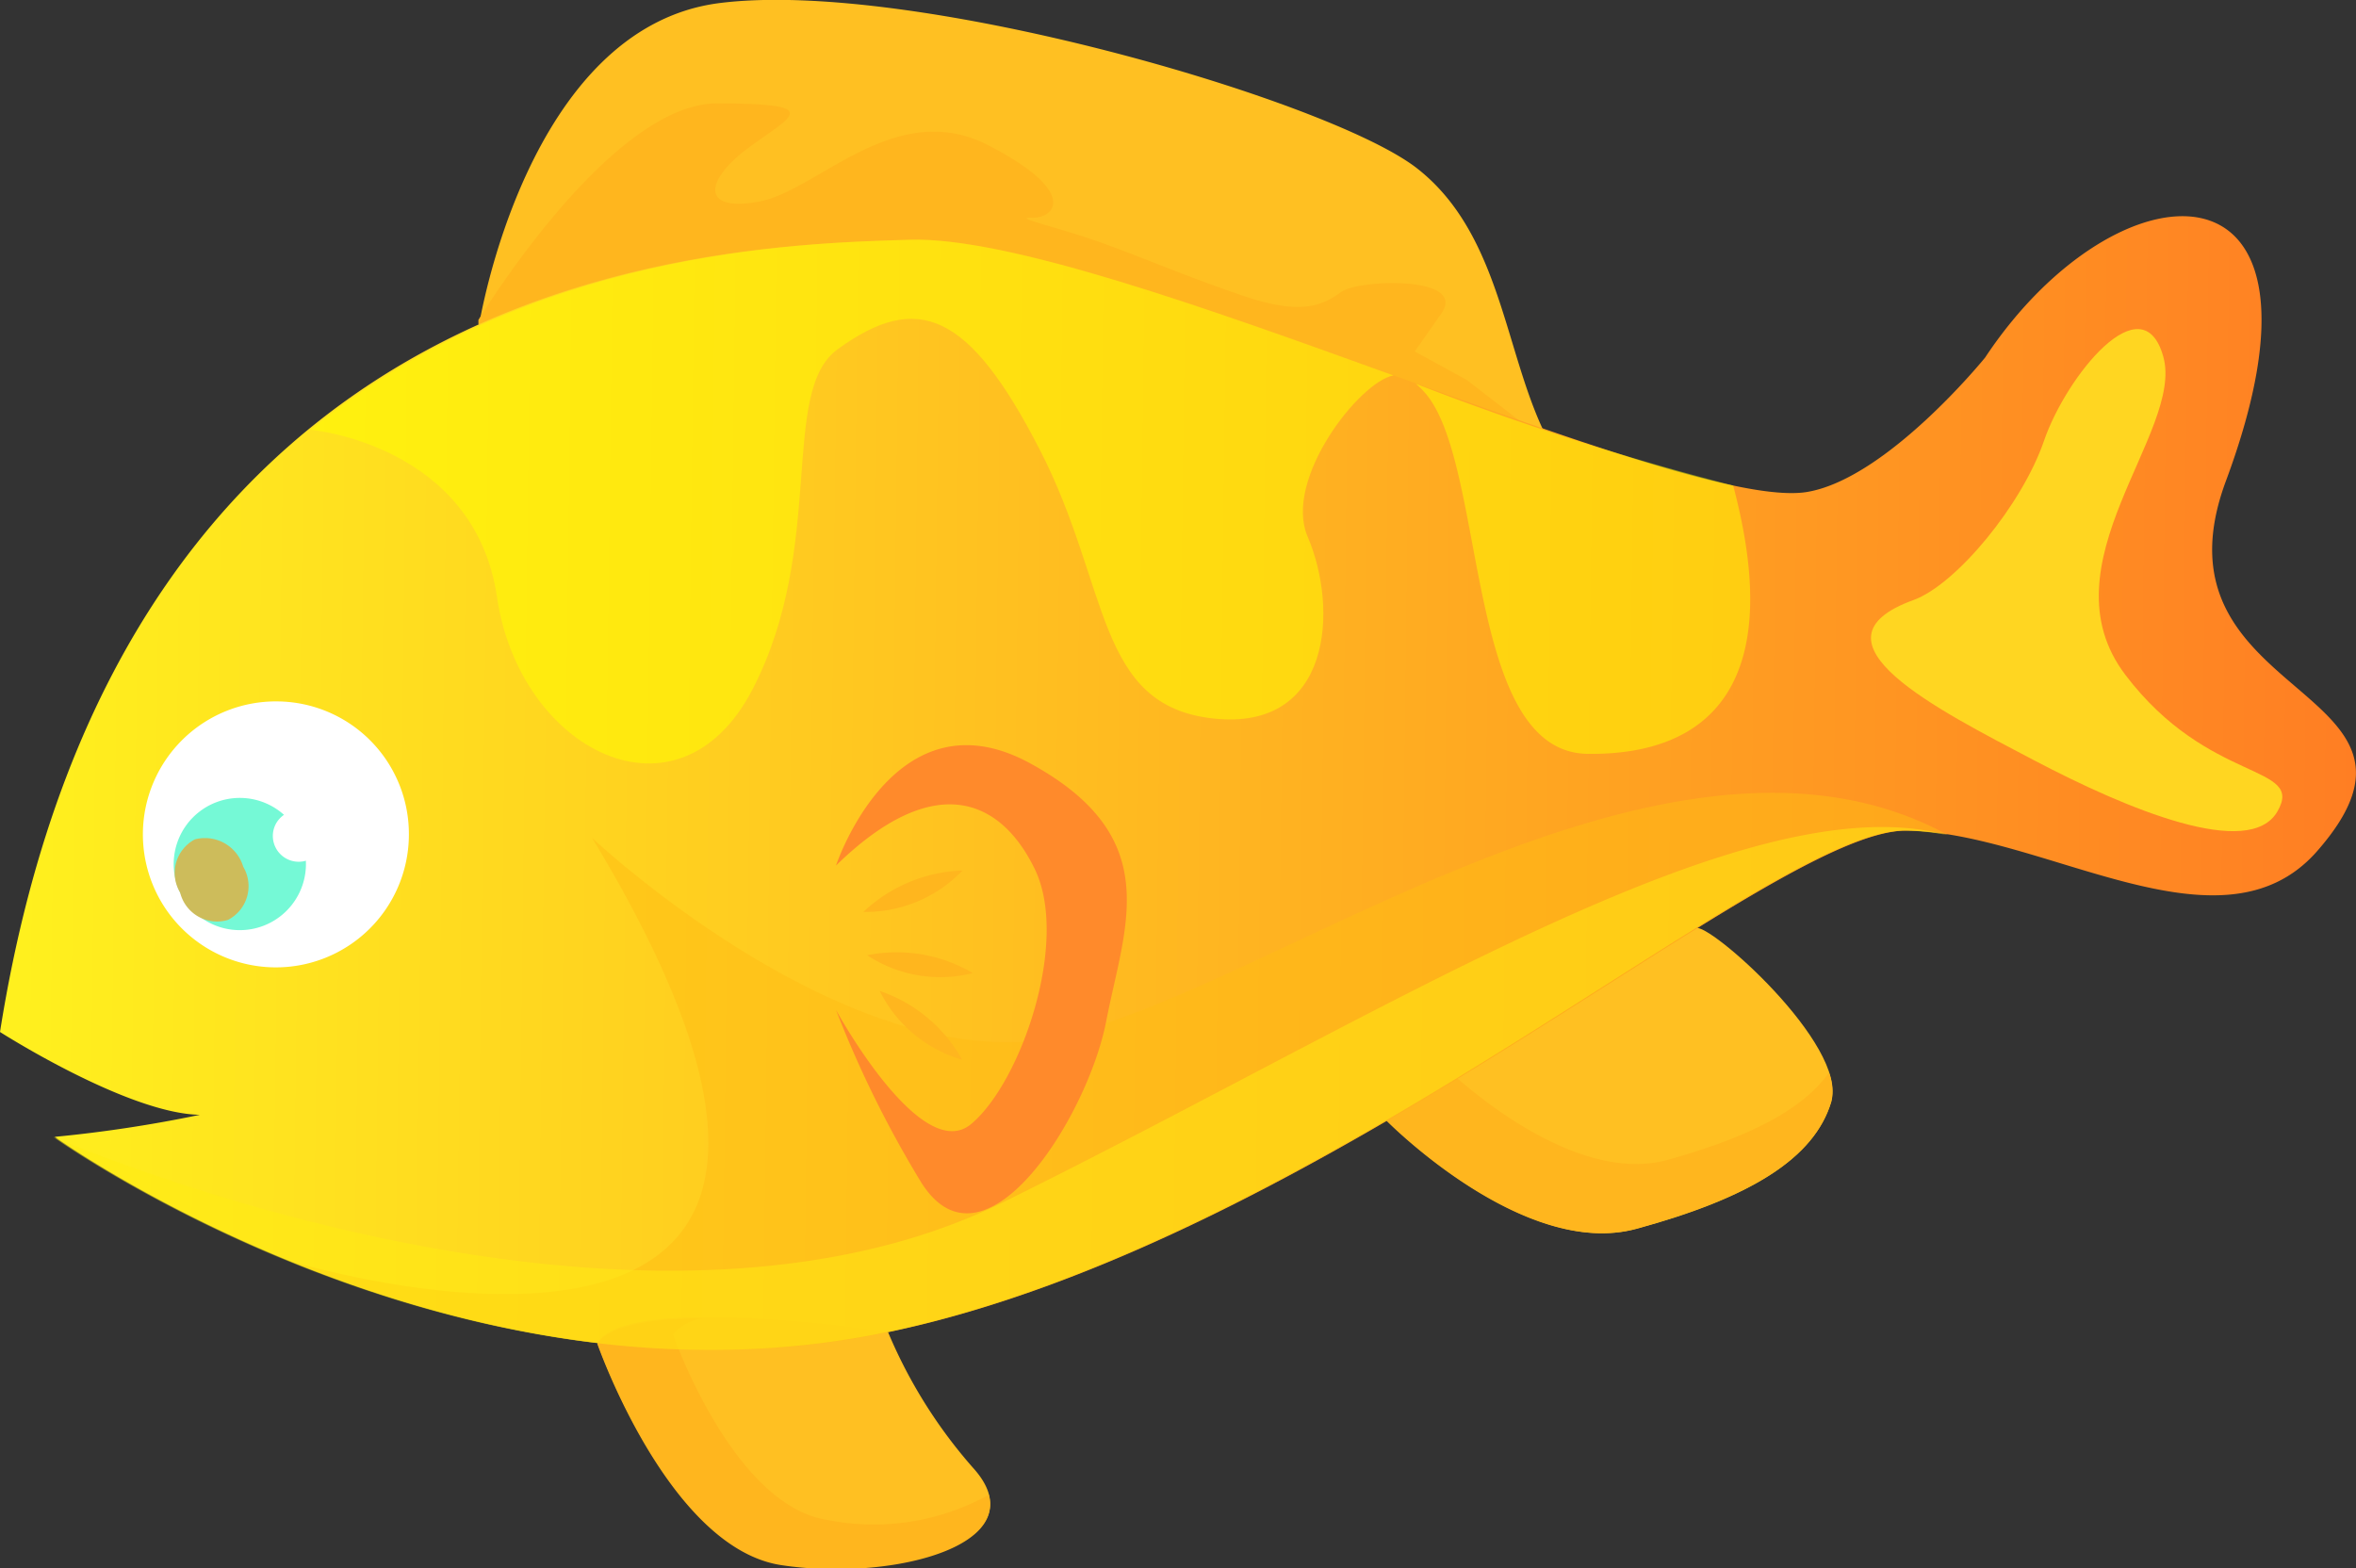 <svg id="f5" xmlns="http://www.w3.org/2000/svg" xmlns:xlink="http://www.w3.org/1999/xlink" viewBox="0 0 62 41.27"><rect x="0" y="0" width="62" height="41.27" fill="#333333" stroke="none"/><defs><style>.cls-f5-1{isolation:isolate;}.cls-f5-2{fill:#ffc022;}.cls-f5-3{fill:#ffb61e;}.cls-f5-4{fill:url(#linear-gradient);}.cls-f5-5{fill:#fff;}.cls-f5-6{fill:#75f9d6;}.cls-f5-7{fill:#cdbc5b;}.cls-f5-8{fill:#ffd621;}.cls-f5-11,.cls-f5-13,.cls-f5-9{opacity:0.5;}.cls-f5-10{fill:#ff0;}.cls-f5-11{fill:#ffbc15;}.cls-f5-11,.cls-f5-13{mix-blend-mode:multiply;}.cls-f5-12{fill:#ff8a2b;}.cls-f5-13{fill:#ffed12;}</style><linearGradient id="linear-gradient" x1="147.08" y1="-179.03" x2="208.99" y2="-179.03" gradientTransform="translate(-149.21 197.34) rotate(0.71)" gradientUnits="userSpaceOnUse"><stop offset="0" stop-color="#fff11e"/><stop offset="1" stop-color="#ff7e23"/></linearGradient></defs><title>f5</title><g class="cls-f5-1"><g id="Layer_2" data-name="Layer 2"><g id="Layer_1-2" data-name="Layer 1"><g id="ca1"><path class="cls-f5-2" d="M36.5,29.49s3.6,3.66,6.57,2.85S47.74,30.5,48.19,29s-3.26-4.77-3.57-4.57S37.13,25.25,36.5,29.49Z"/><path class="cls-f5-3" d="M43.87,30.53c-2.7.73-6-2.59-6-2.59a3.78,3.78,0,0,1,.46-1.27,4.27,4.27,0,0,0-1.85,2.82s3.6,3.66,6.57,2.85S47.74,30.5,48.19,29a1.39,1.39,0,0,0-.06-.77C47.44,29.21,46,29.94,43.87,30.53Z"/><path class="cls-f5-2" d="M12.61,8.54S13.86.72,18.94.08,35,2.64,37.29,4.43s2.3,5.07,3.52,7.28c0,0-11.85-2.12-17.32-3.4A24.51,24.51,0,0,0,12.61,8.54Z"/><path class="cls-f5-3" d="M40.81,11.71,38.6,10l-1.37-.75.7-1c.7-1-2.17-.9-2.63-.57s-1,.64-2.54.12-2.63-1-3.77-1.41-2.41-.68-1.83-.66S28.43,5.07,26,3.82,21.53,5,20,5.3s-1.49-.52-.33-1.39,2.08-1.18-.79-1.19c-2.61,0-5.73,4.8-6.29,5.7l0,.12a24.51,24.51,0,0,1,10.88-.23C29,9.59,40.81,11.71,40.81,11.71Z"/><path class="cls-f5-4" d="M52.24,9.41s-2.59,3.2-4.7,3.54c-3.37.53-18.52-6.79-23.6-6.64S3.21,6.9,0,27.16c0,0,3.36,2.15,5.26,2.18a35.26,35.26,0,0,1-3.82.58s10.48,7.53,21.93,5.14,23.21-13.24,26.81-13.2,8.25,3.41,10.78.56c3.89-4.41-4.56-3.92-2.38-9.77C61.86,3.81,55.72,4.16,52.24,9.41Z"/><path class="cls-f5-2" d="M15.72,35.34s1.87,5.36,4.83,5.82,6.77-.55,5.1-2.48a13,13,0,0,1-2.28-3.62S16.54,34,15.72,35.34Z"/><path class="cls-f5-3" d="M21.76,40c-2.48-.39-4.05-4.88-4.05-4.88a1.2,1.2,0,0,1,.77-.42c-1.31,0-2.45.18-2.76.67,0,0,1.87,5.36,4.83,5.82,2.61.4,5.89-.34,5.47-1.85A6.24,6.24,0,0,1,21.76,40Z"/><path class="cls-f5-5" d="M10.76,22a3.5,3.5,0,1,1-3.45-3.54A3.49,3.49,0,0,1,10.76,22Z"/><path class="cls-f5-6" d="M8.05,22.8A1.74,1.74,0,1,1,6.34,21,1.74,1.74,0,0,1,8.05,22.8Z"/><path class="cls-f5-5" d="M8.54,22a.68.68,0,1,1-1.36,0,.67.67,0,0,1,.69-.67A.68.68,0,0,1,8.54,22Z"/><path class="cls-f5-7" d="M6.4,22.81a1,1,0,0,1-.4,1.4,1,1,0,0,1-1.26-.72,1,1,0,0,1,.39-1.4A1.05,1.05,0,0,1,6.4,22.81Z"/><path class="cls-f5-8" d="M50.36,15.79c1.12-.41,2.85-2.5,3.43-4.19s2.59-4.19,3.14-2.21-3.2,5.47-1,8.37,4.74,2.33,4,3.6S56,21.31,53.51,20,47.37,16.87,50.36,15.79Z"/><g class="cls-f5-9"><path class="cls-f5-10" d="M27.36,11.83c1.86,3.61,1.46,6.74,4.57,7.08s3.3-2.88,2.48-4.79c-.64-1.5,1.36-4.07,2.26-4.24C31.74,8.1,26.53,6.23,23.94,6.31c-3.08.09-10,.3-15.77,5h0s4.32.38,4.91,4.41,4.78,6.19,6.73,2.41.68-7.85,2.25-8.95C24.15,7.67,25.5,8.21,27.36,11.83Z"/><path class="cls-f5-10" d="M37.56,10.41c1.57,2,1,9.39,4.22,9.43S47,18,45.61,12.78h0a73,73,0,0,1-8.35-2.68A2.37,2.37,0,0,1,37.56,10.41Z"/></g><path class="cls-f5-11" d="M27,27.41c-5.33.38-11.42-5.36-11.42-5.36C25.65,38.68,7.65,33.19,7.64,33.19c4.09,1.67,9.77,3.12,15.73,1.87,11.45-2.4,23.21-13.24,26.81-13.2a6.58,6.58,0,0,1,1.07.11h0C43.47,17.74,32.28,27,27,27.41Z"/><path class="cls-f5-12" d="M22,22.78s1.54-4.64,5.11-2.69,2.49,4.26,2,6.79-3.26,6.94-4.91,4.17A28.55,28.55,0,0,1,22,26.58s2.24,4.11,3.56,3,2.59-4.82,1.67-6.71S24.55,20.29,22,22.78Z"/><path class="cls-f5-3" d="M22.72,24a4,4,0,0,1,2.61-1.09A3.53,3.53,0,0,1,22.72,24Z"/><path class="cls-f5-3" d="M22.82,25.14a3.94,3.94,0,0,1,2.78.47A3.49,3.49,0,0,1,22.82,25.14Z"/><path class="cls-f5-3" d="M23.15,26.08a3.92,3.92,0,0,1,2.17,1.81A3.52,3.52,0,0,1,23.15,26.08Z"/><path class="cls-f5-13" d="M26.4,31.64c-9.91,4.89-25-1.72-25-1.72s10.48,7.53,21.93,5.14,23.21-13.24,26.81-13.2a6.58,6.58,0,0,1,1.07.11h0C45.9,20.56,36.3,26.76,26.4,31.64Z"/></g></g></g></g></svg>